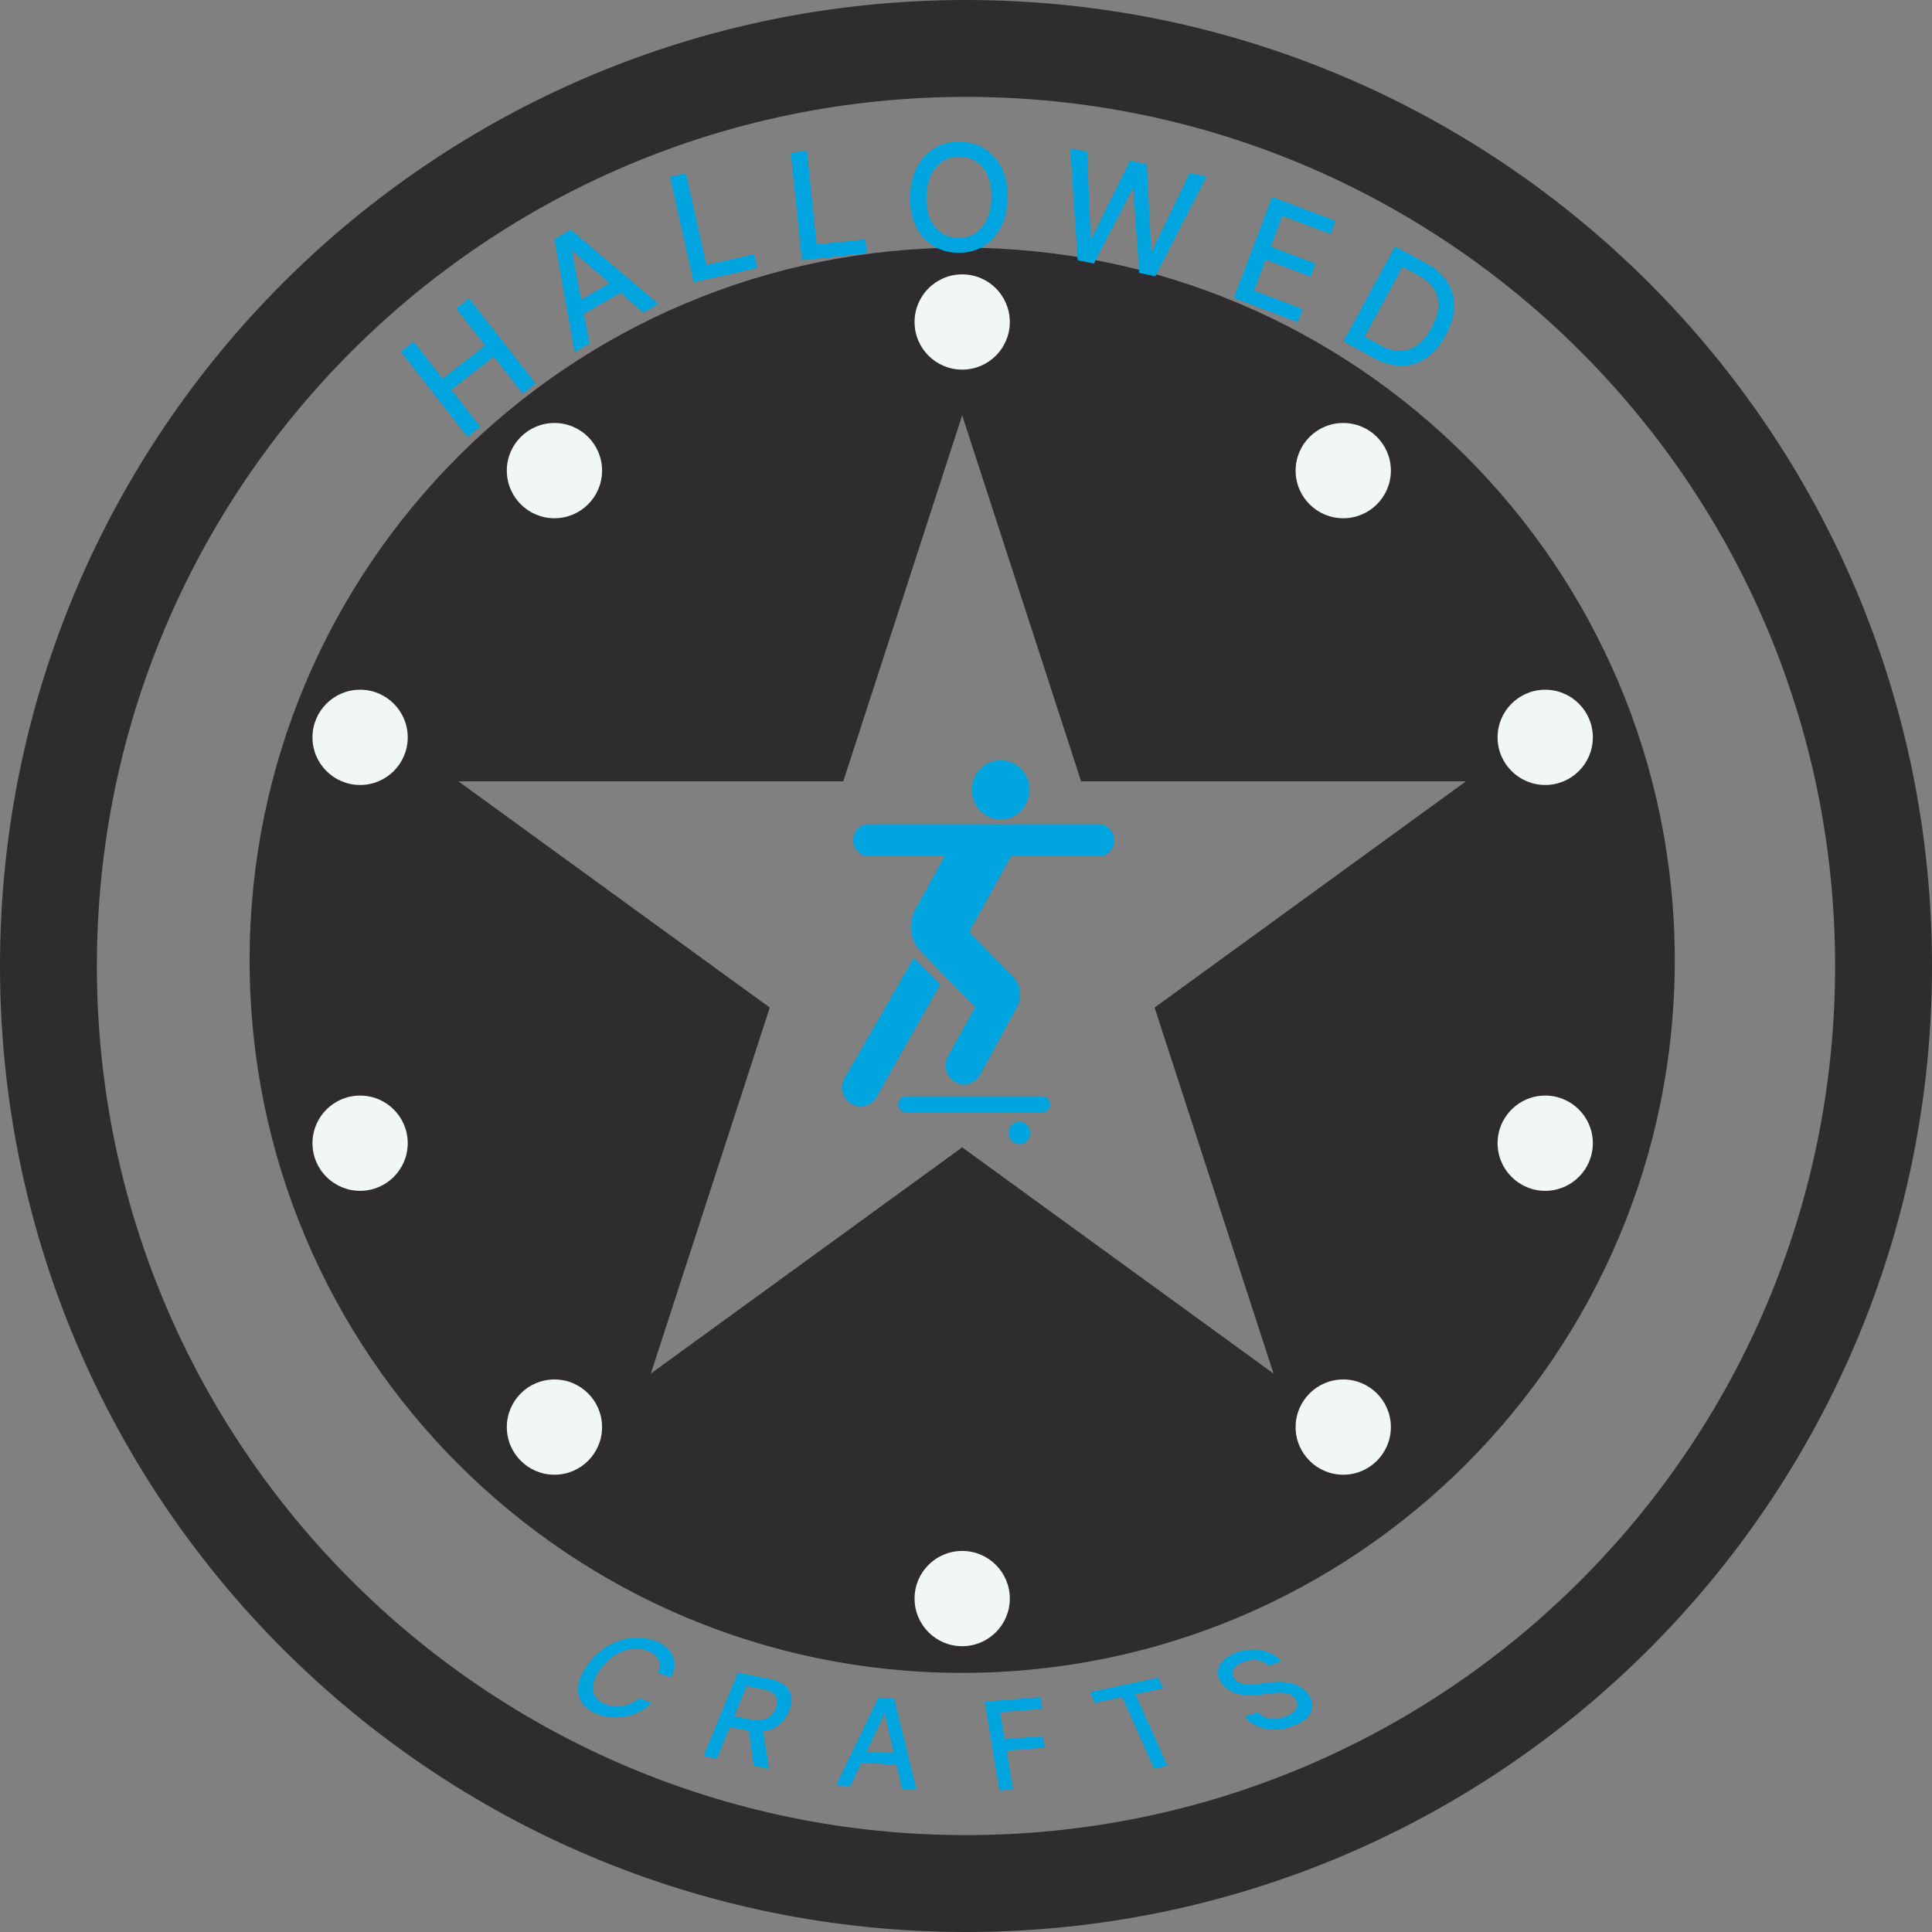 <svg width="156" height="156" viewBox="0 0 156 156" fill="none" xmlns="http://www.w3.org/2000/svg">
<rect x="0" y="0" width="156" height="156" fill="#808080" stroke="none"/>
<path d="M82.311 92.383C82.794 92.383 83.186 91.976 83.186 91.472C83.186 90.973 82.795 90.568 82.311 90.568C81.826 90.568 81.436 90.973 81.436 91.472C81.436 91.976 81.826 92.383 82.311 92.383ZM80.8 66.169C82.084 66.169 83.128 65.094 83.128 63.773C83.128 62.452 82.084 61.385 80.8 61.385C79.516 61.385 78.471 62.452 78.471 63.773C78.471 65.094 79.516 66.169 80.8 66.169ZM68.172 87.1C68.062 87.312 68 87.553 68 87.813C68 88.654 68.667 89.341 69.491 89.341C70.082 89.341 70.59 88.987 70.83 88.478L75.91 79.496L73.8 77.327L68.172 87.1ZM79.178 86.697C79.06 86.954 78.871 87.171 78.634 87.324C78.397 87.477 78.121 87.559 77.839 87.561C77.022 87.561 76.356 86.874 76.356 86.033C76.356 85.772 76.417 85.532 76.528 85.32L78.74 81.321L74.426 76.91C72.771 75.2 73.952 73.349 73.952 73.349L76.274 69.13L70.116 69.137C69.436 69.137 68.894 68.534 68.894 67.842C68.893 67.156 69.436 66.554 70.115 66.554H88.752C89.427 66.554 89.969 67.157 89.969 67.85C89.969 68.542 89.427 69.139 88.752 69.139H81.644L78.251 75.25L81.706 78.762C82.916 79.957 82.132 81.299 82.132 81.299L79.178 86.697ZM84.8 89.169C84.8 89.341 84.732 89.505 84.611 89.626C84.49 89.748 84.325 89.816 84.154 89.816H73.169C72.998 89.816 72.834 89.748 72.712 89.626C72.591 89.505 72.523 89.341 72.523 89.169C72.523 88.998 72.591 88.834 72.712 88.713C72.834 88.591 72.998 88.523 73.169 88.523H84.154C84.325 88.523 84.49 88.591 84.611 88.713C84.732 88.834 84.8 88.998 84.8 89.169Z" fill="#00A5E0"/>
<path d="M156 78C156 121.078 121.078 156 78 156C34.922 156 0 121.078 0 78C0 34.922 34.922 0 78 0C121.078 0 156 34.922 156 78ZM7.823 78C7.823 116.757 39.242 148.177 78 148.177C116.757 148.177 148.177 116.757 148.177 78C148.177 39.242 116.757 7.823 78 7.823C39.242 7.823 7.823 39.242 7.823 78Z" fill="#2E2C2F"/>
<path fill-rule="evenodd" clip-rule="evenodd" d="M77.692 135.077C109.47 135.077 135.231 109.316 135.231 77.538C135.231 45.761 109.47 20 77.692 20C45.915 20 20.154 45.761 20.154 77.538C20.154 109.316 45.915 135.077 77.692 135.077ZM87.295 63.091L77.692 33.538L68.09 63.091H37.016L62.155 81.356L52.553 110.909L77.692 92.644L102.831 110.909L93.229 81.356L118.368 63.091H87.295Z" fill="#2E2C2F"/>
<circle cx="77.692" cy="129.077" r="3.846" fill="#F0F7F4"/>
<circle cx="108.461" cy="115.231" r="3.846" fill="#F0F7F4"/>
<circle cx="124.769" cy="92.308" r="3.846" fill="#F0F7F4"/>
<circle cx="29.077" cy="59.538" r="3.846" fill="#F0F7F4"/>
<circle cx="44.769" cy="38" r="3.846" fill="#F0F7F4"/>
<circle cx="77.692" cy="26" r="3.846" fill="#F0F7F4"/>
<circle cx="124.769" cy="59.538" r="3.846" fill="#F0F7F4"/>
<circle cx="108.461" cy="38" r="3.846" fill="#F0F7F4"/>
<circle cx="44.769" cy="115.231" r="3.846" fill="#F0F7F4"/>
<circle cx="29.077" cy="92.308" r="3.846" fill="#F0F7F4"/>
<path d="M37.747 35.279L32.372 28.403L33.409 27.592L35.745 30.58L39.173 27.9L36.837 24.912L37.878 24.099L43.253 30.974L42.212 31.788L39.868 28.79L36.441 31.47L38.784 34.468L37.747 35.279Z" fill="#00A5E0"/>
<path d="M47.607 27.741L46.395 28.438L44.767 19.307L46.085 18.548L53.159 24.548L51.947 25.244L46.248 20.284L46.189 20.318L47.607 27.741ZM46.106 24.662L50.037 22.401L50.589 23.361L46.659 25.622L46.106 24.662Z" fill="#00A5E0"/>
<path d="M56.009 22.793L54.097 14.278L55.382 13.989L57.045 21.398L60.904 20.532L61.152 21.638L56.009 22.793Z" fill="#00A5E0"/>
<path d="M64.751 21.003L63.846 12.323L65.155 12.186L65.943 19.739L69.876 19.328L69.994 20.456L64.751 21.003Z" fill="#00A5E0"/>
<path d="M81.354 16.053C81.325 16.984 81.13 17.779 80.768 18.439C80.407 19.096 79.924 19.595 79.319 19.937C78.717 20.276 78.04 20.434 77.288 20.411C76.532 20.387 75.863 20.188 75.281 19.811C74.702 19.432 74.252 18.902 73.932 18.221C73.612 17.541 73.467 16.736 73.496 15.808C73.525 14.876 73.72 14.082 74.082 13.425C74.444 12.766 74.925 12.267 75.527 11.927C76.132 11.585 76.812 11.426 77.567 11.449C78.32 11.473 78.986 11.674 79.565 12.053C80.147 12.43 80.598 12.958 80.918 13.639C81.238 14.317 81.383 15.121 81.354 16.053ZM80.051 16.012C80.073 15.302 79.977 14.701 79.762 14.208C79.55 13.713 79.249 13.334 78.859 13.072C78.473 12.806 78.029 12.666 77.53 12.651C77.027 12.635 76.575 12.747 76.172 12.988C75.769 13.225 75.445 13.585 75.2 14.066C74.958 14.544 74.826 15.139 74.804 15.848C74.781 16.558 74.876 17.161 75.088 17.656C75.303 18.149 75.604 18.528 75.991 18.793C76.378 19.055 76.822 19.194 77.325 19.21C77.825 19.226 78.276 19.114 78.678 18.877C79.084 18.637 79.408 18.277 79.65 17.799C79.895 17.317 80.029 16.722 80.051 16.012Z" fill="#00A5E0"/>
<path d="M87.021 21.012L86.419 11.975L87.775 12.256L88.071 19.219L88.15 19.235L91.251 12.975L92.595 13.253L92.957 20.234L93.036 20.25L96.067 13.971L97.427 14.253L93.285 22.308L91.987 22.039L91.513 15.266L91.446 15.252L88.323 21.281L87.021 21.012Z" fill="#00A5E0"/>
<path d="M99.624 24.061L102.719 15.902L107.835 17.842L107.433 18.902L103.548 17.428L102.605 19.915L106.223 21.287L105.823 22.343L102.205 20.971L101.257 23.469L105.19 24.96L104.788 26.02L99.624 24.061Z" fill="#00A5E0"/>
<path d="M110.958 28.92L108.476 27.571L112.642 19.902L115.203 21.294C115.955 21.702 116.517 22.206 116.889 22.806C117.263 23.404 117.438 24.066 117.414 24.794C117.395 25.52 117.169 26.282 116.736 27.078C116.302 27.877 115.783 28.484 115.179 28.899C114.577 29.316 113.918 29.53 113.201 29.541C112.485 29.55 111.737 29.343 110.958 28.92ZM110.182 27.189L111.444 27.874C112.028 28.191 112.573 28.345 113.08 28.336C113.587 28.324 114.051 28.16 114.471 27.846C114.893 27.528 115.268 27.066 115.598 26.459C115.924 25.858 116.106 25.295 116.141 24.771C116.179 24.249 116.069 23.777 115.81 23.355C115.551 22.933 115.142 22.57 114.583 22.266L113.25 21.542L110.182 27.189Z" fill="#00A5E0"/>
<path d="M54.174 135.452L53.131 135.078C53.233 134.875 53.284 134.682 53.283 134.499C53.282 134.316 53.241 134.146 53.158 133.989C53.075 133.832 52.955 133.693 52.797 133.572C52.642 133.451 52.455 133.352 52.237 133.273C51.842 133.132 51.426 133.089 50.987 133.145C50.55 133.203 50.119 133.361 49.694 133.622C49.27 133.883 48.882 134.248 48.528 134.716C48.172 135.189 47.96 135.62 47.893 136.009C47.828 136.399 47.889 136.733 48.076 137.011C48.262 137.289 48.55 137.498 48.941 137.638C49.157 137.716 49.38 137.765 49.611 137.785C49.846 137.804 50.079 137.793 50.312 137.752C50.544 137.71 50.768 137.638 50.984 137.536C51.204 137.432 51.405 137.295 51.587 137.125L52.628 137.502C52.357 137.767 52.05 137.991 51.709 138.174C51.371 138.355 51.012 138.488 50.631 138.572C50.254 138.656 49.87 138.687 49.481 138.668C49.091 138.648 48.707 138.57 48.331 138.435C47.738 138.223 47.3 137.914 47.016 137.51C46.733 137.103 46.627 136.629 46.696 136.087C46.767 135.546 47.036 134.966 47.502 134.348C47.969 133.728 48.504 133.244 49.107 132.896C49.711 132.546 50.334 132.335 50.977 132.263C51.622 132.189 52.239 132.258 52.83 132.47C53.193 132.6 53.498 132.766 53.745 132.968C53.996 133.168 54.184 133.399 54.307 133.659C54.432 133.918 54.485 134.199 54.466 134.502C54.448 134.803 54.351 135.12 54.174 135.452Z" fill="#00A5E0"/>
<path d="M56.805 141.789L59.575 135.064L62.118 135.562C62.671 135.671 63.093 135.85 63.384 136.101C63.677 136.353 63.849 136.655 63.9 137.008C63.951 137.358 63.892 137.741 63.721 138.154C63.552 138.566 63.311 138.91 62.998 139.187C62.689 139.463 62.315 139.651 61.877 139.752C61.441 139.853 60.947 139.85 60.394 139.742L58.467 139.364L58.826 138.491L60.656 138.849C61.004 138.917 61.307 138.926 61.564 138.874C61.824 138.824 62.041 138.718 62.218 138.559C62.394 138.399 62.534 138.194 62.637 137.942C62.742 137.688 62.78 137.458 62.752 137.251C62.727 137.045 62.624 136.871 62.444 136.73C62.267 136.586 62.001 136.48 61.645 136.41L60.293 136.145L57.882 142L56.805 141.789ZM61.578 139.445L62.092 142.824L60.865 142.584L60.386 139.211L61.578 139.445Z" fill="#00A5E0"/>
<path d="M68.671 144.219L67.508 144.157L70.935 137.069L72.201 137.137L74.001 144.504L72.838 144.442L71.45 138.418L71.394 138.415L68.671 144.219ZM69.185 141.399L72.958 141.601L72.854 142.519L69.081 142.317L69.185 141.399Z" fill="#00A5E0"/>
<path d="M80.703 144.574L79.508 137.4L84.004 137.044L84.159 137.976L80.757 138.245L81.121 140.431L84.201 140.187L84.355 141.115L81.276 141.359L81.797 144.487L80.703 144.574Z" fill="#00A5E0"/>
<path d="M88.398 137.499L88.013 136.636L93.519 135.467L93.904 136.329L91.684 136.801L94.265 142.578L93.195 142.806L90.614 137.028L88.398 137.499Z" fill="#00A5E0"/>
<path d="M102.457 134.514C102.216 134.261 101.91 134.11 101.539 134.059C101.167 134.006 100.785 134.051 100.394 134.195C100.114 134.298 99.901 134.425 99.755 134.575C99.607 134.724 99.526 134.883 99.513 135.054C99.501 135.222 99.557 135.388 99.683 135.551C99.789 135.687 99.918 135.791 100.071 135.863C100.225 135.933 100.391 135.979 100.568 136.001C100.745 136.019 100.923 136.025 101.102 136.016C101.28 136.006 101.447 135.991 101.602 135.97L102.381 135.87C102.634 135.835 102.904 135.813 103.192 135.806C103.48 135.798 103.771 135.821 104.064 135.874C104.356 135.928 104.634 136.025 104.898 136.166C105.163 136.306 105.396 136.506 105.596 136.764C105.849 137.089 105.973 137.415 105.969 137.742C105.967 138.067 105.833 138.373 105.569 138.658C105.306 138.942 104.909 139.182 104.376 139.379C103.865 139.567 103.37 139.662 102.891 139.663C102.412 139.664 101.969 139.577 101.564 139.404C101.157 139.23 100.809 138.973 100.518 138.635L101.551 138.254C101.732 138.455 101.946 138.598 102.194 138.685C102.442 138.77 102.702 138.805 102.974 138.791C103.247 138.775 103.515 138.718 103.78 138.621C104.071 138.513 104.3 138.38 104.467 138.219C104.635 138.056 104.731 137.882 104.754 137.695C104.777 137.506 104.715 137.318 104.57 137.131C104.438 136.961 104.273 136.843 104.073 136.777C103.876 136.71 103.652 136.677 103.401 136.678C103.153 136.678 102.885 136.696 102.599 136.732L101.649 136.844C101.005 136.92 100.429 136.895 99.921 136.769C99.415 136.643 99.007 136.38 98.696 135.979C98.44 135.648 98.322 135.32 98.344 134.994C98.366 134.668 98.506 134.37 98.765 134.099C99.022 133.827 99.379 133.606 99.837 133.437C100.299 133.267 100.759 133.185 101.218 133.192C101.68 133.197 102.105 133.282 102.495 133.446C102.884 133.609 103.202 133.843 103.45 134.148L102.457 134.514Z" fill="#00A5E0"/>
</svg>
